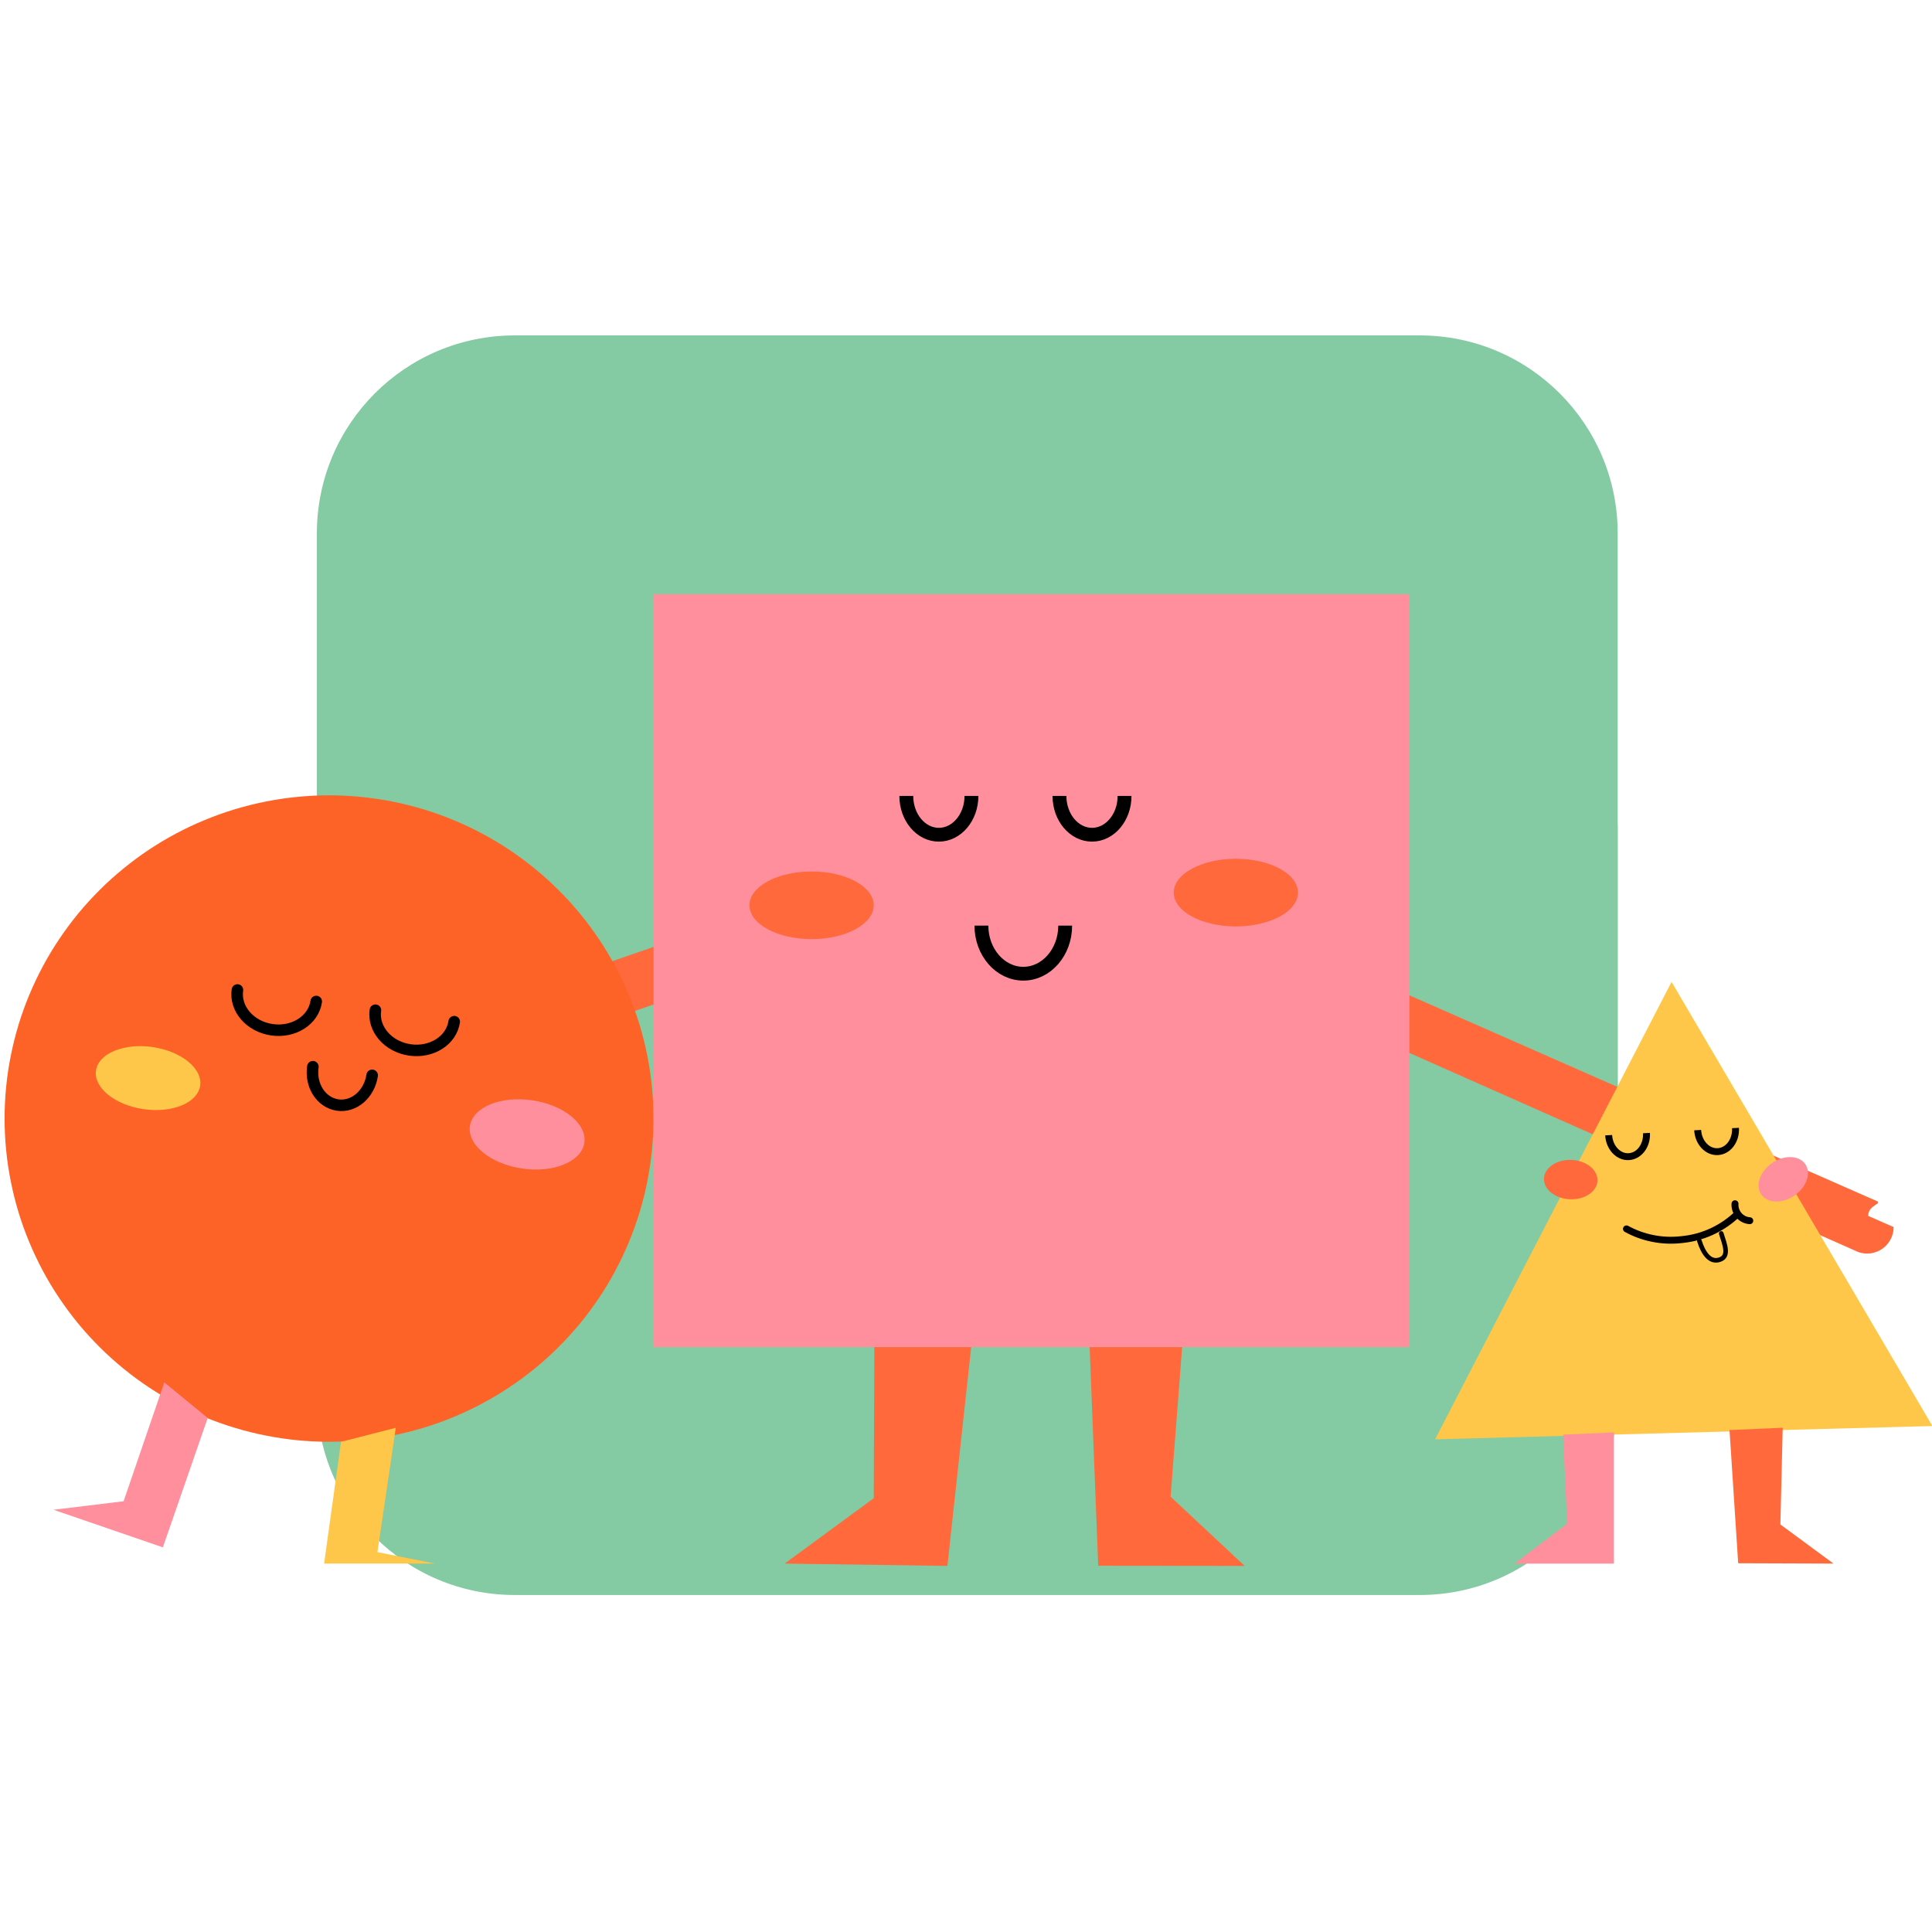 <?xml version="1.0" encoding="UTF-8"?>
<svg xmlns="http://www.w3.org/2000/svg" xmlns:xlink="http://www.w3.org/1999/xlink" width="153pt" height="153pt" viewBox="0 0 153 153" version="1.1">
<g id="surface1">
<path style=" stroke:none;fill-rule:nonzero;fill:rgb(51.765%,79.216%,63.922%);fill-opacity:1;" d="M 112.434 102.715 L 40.77 102.715 C 32.109 102.715 25.094 95.699 25.094 87.039 L 25.094 42.242 C 25.094 33.578 32.109 26.562 40.77 26.562 L 112.434 26.562 C 121.094 26.562 128.109 33.578 128.109 42.242 L 128.109 87.039 C 128.109 95.699 121.094 102.715 112.434 102.715 Z M 112.434 102.715 "/>
<path style=" stroke:none;fill-rule:nonzero;fill:rgb(51.765%,79.216%,63.922%);fill-opacity:1;" d="M 112.434 126.312 L 40.77 126.312 C 32.109 126.312 25.094 119.297 25.094 110.633 L 25.094 65.836 C 25.094 57.176 32.109 50.16 40.77 50.16 L 112.434 50.16 C 121.094 50.16 128.109 57.176 128.109 65.836 L 128.109 110.633 C 128.109 119.297 121.094 126.312 112.434 126.312 Z M 112.434 126.312 "/>
<path style=" stroke:none;fill-rule:nonzero;fill:rgb(100%,41.176%,23.137%);fill-opacity:1;" d="M 10.887 93.68 L 51.848 79.516 L 51.848 74.957 L 9.629 89.555 C 9.406 89.633 9.199 89.742 9.008 89.883 C 8.82 90.023 8.656 90.191 8.52 90.383 C 8.383 90.574 8.277 90.785 8.203 91.012 C 8.133 91.234 8.098 91.465 8.098 91.703 C 8.098 91.867 8.117 92.031 8.156 92.195 C 8.195 92.359 8.254 92.512 8.328 92.664 C 8.406 92.809 8.5 92.949 8.609 93.074 C 8.719 93.199 8.844 93.309 8.98 93.406 C 9.117 93.504 9.262 93.586 9.418 93.648 C 9.574 93.707 9.734 93.75 9.898 93.773 C 10.066 93.797 10.234 93.801 10.398 93.785 C 10.566 93.77 10.73 93.734 10.887 93.68 Z M 10.887 93.68 "/>
<path style=" stroke:none;fill-rule:nonzero;fill:rgb(100%,41.176%,23.137%);fill-opacity:1;" d="M 147.168 99.156 L 109.871 82.613 L 109.871 78.055 L 148.43 95.031 C 149.344 95.348 147.945 95.324 147.945 96.289 L 149.961 97.176 C 149.961 97.344 149.941 97.508 149.902 97.672 C 149.863 97.836 149.805 97.988 149.727 98.137 C 149.648 98.285 149.559 98.422 149.449 98.551 C 149.336 98.676 149.215 98.789 149.078 98.887 C 148.941 98.98 148.793 99.062 148.637 99.121 C 148.48 99.184 148.32 99.227 148.156 99.254 C 147.988 99.273 147.824 99.277 147.656 99.262 C 147.488 99.246 147.324 99.211 147.168 99.156 Z M 147.168 99.156 "/>
<path style=" stroke:none;fill-rule:nonzero;fill:rgb(99.216%,38.431%,14.902%);fill-opacity:1;" d="M 51.754 88.582 C 51.754 89.418 51.711 90.254 51.629 91.09 C 51.547 91.926 51.422 92.754 51.258 93.574 C 51.094 94.398 50.891 95.211 50.648 96.012 C 50.402 96.812 50.121 97.602 49.797 98.375 C 49.477 99.148 49.117 99.91 48.719 100.648 C 48.324 101.387 47.891 102.105 47.426 102.801 C 46.957 103.5 46.457 104.172 45.922 104.82 C 45.387 105.469 44.824 106.086 44.227 106.68 C 43.633 107.273 43.012 107.836 42.359 108.367 C 41.707 108.898 41.035 109.398 40.332 109.863 C 39.633 110.328 38.914 110.758 38.172 111.152 C 37.43 111.551 36.672 111.906 35.891 112.23 C 35.113 112.551 34.324 112.832 33.52 113.074 C 32.711 113.32 31.898 113.52 31.07 113.684 C 30.246 113.848 29.414 113.973 28.578 114.055 C 27.742 114.137 26.902 114.176 26.059 114.176 C 25.219 114.176 24.379 114.137 23.539 114.055 C 22.703 113.973 21.871 113.848 21.047 113.684 C 20.219 113.52 19.406 113.32 18.602 113.074 C 17.793 112.832 17.004 112.551 16.227 112.23 C 15.449 111.906 14.688 111.551 13.945 111.152 C 13.203 110.758 12.484 110.328 11.785 109.863 C 11.082 109.398 10.41 108.898 9.758 108.367 C 9.109 107.836 8.484 107.273 7.891 106.68 C 7.297 106.086 6.73 105.469 6.195 104.82 C 5.664 104.172 5.164 103.5 4.695 102.801 C 4.227 102.105 3.793 101.387 3.398 100.648 C 3 99.91 2.645 99.148 2.32 98.375 C 1.996 97.602 1.715 96.812 1.469 96.012 C 1.227 95.211 1.023 94.398 0.859 93.574 C 0.691 92.754 0.57 91.926 0.488 91.09 C 0.406 90.254 0.363 89.418 0.363 88.582 C 0.363 87.742 0.406 86.906 0.488 86.074 C 0.57 85.238 0.691 84.41 0.859 83.586 C 1.023 82.766 1.227 81.953 1.469 81.148 C 1.715 80.348 1.996 79.562 2.32 78.785 C 2.645 78.012 3 77.254 3.398 76.516 C 3.793 75.777 4.227 75.059 4.695 74.363 C 5.164 73.664 5.664 72.992 6.195 72.344 C 6.73 71.695 7.297 71.074 7.891 70.484 C 8.484 69.887 9.109 69.328 9.758 68.797 C 10.41 68.266 11.082 67.766 11.785 67.297 C 12.484 66.832 13.203 66.402 13.945 66.008 C 14.688 65.613 15.449 65.254 16.227 64.934 C 17.004 64.613 17.793 64.332 18.602 64.086 C 19.406 63.844 20.219 63.641 21.047 63.477 C 21.871 63.312 22.703 63.191 23.539 63.109 C 24.379 63.027 25.219 62.984 26.059 62.984 C 26.902 62.984 27.742 63.027 28.578 63.109 C 29.414 63.191 30.246 63.312 31.07 63.477 C 31.898 63.641 32.711 63.844 33.52 64.086 C 34.324 64.332 35.113 64.613 35.891 64.934 C 36.672 65.254 37.43 65.613 38.172 66.008 C 38.914 66.402 39.633 66.832 40.332 67.297 C 41.035 67.766 41.707 68.266 42.359 68.797 C 43.012 69.328 43.633 69.887 44.227 70.484 C 44.824 71.074 45.387 71.695 45.922 72.344 C 46.457 72.992 46.957 73.664 47.426 74.363 C 47.891 75.059 48.324 75.777 48.719 76.516 C 49.117 77.254 49.477 78.012 49.797 78.785 C 50.121 79.562 50.402 80.348 50.648 81.148 C 50.891 81.953 51.094 82.766 51.258 83.586 C 51.422 84.41 51.547 85.238 51.629 86.074 C 51.711 86.906 51.754 87.742 51.754 88.582 Z M 51.754 88.582 "/>
<path style=" stroke:none;fill-rule:nonzero;fill:rgb(100%,56.078%,61.569%);fill-opacity:1;" d="M 13.012 109.473 L 9.789 118.887 L 4.238 119.562 L 12.898 122.539 L 16.449 112.293 Z M 13.012 109.473 "/>
<path style=" stroke:none;fill-rule:nonzero;fill:rgb(99.608%,78.039%,28.627%);fill-opacity:1;" d="M 31.344 113.07 L 29.891 122.918 L 34.457 123.824 L 25.668 123.824 L 27.004 114.18 Z M 31.344 113.07 "/>
<path style="fill:none;stroke-width:5;stroke-linecap:round;stroke-linejoin:miter;stroke:rgb(0%,0%,0%);stroke-opacity:1;stroke-miterlimit:10;" d="M 134.882 177.212 C 133.687 185.395 125.087 190.9 115.677 189.508 C 106.266 188.137 99.586 180.382 100.781 172.199 " transform="matrix(0.183,0,0,0.182,0.36,47.057)"/>
<path style="fill:none;stroke-width:5;stroke-linecap:round;stroke-linejoin:miter;stroke:rgb(0%,0%,0%);stroke-opacity:1;stroke-miterlimit:10;" d="M 194.591 185.995 C 193.396 194.178 184.796 199.683 175.385 198.291 C 165.953 196.92 159.295 189.144 160.49 181.003 " transform="matrix(0.183,0,0,0.182,0.36,47.057)"/>
<path style="fill:none;stroke-width:5;stroke-linecap:round;stroke-linejoin:miter;stroke:rgb(0%,0%,0%);stroke-opacity:1;stroke-miterlimit:10;" d="M 159.082 209.345 C 157.887 217.506 151.186 223.355 144.101 222.262 C 136.995 221.191 132.236 213.758 133.431 205.596 " transform="matrix(0.183,0,0,0.182,0.36,47.057)"/>
<path style=" stroke:none;fill-rule:nonzero;fill:rgb(100%,56.078%,61.569%);fill-opacity:1;" d="M 42.145 87.133 C 42.441 87.176 42.734 87.238 43.02 87.316 C 43.309 87.391 43.582 87.484 43.848 87.594 C 44.113 87.699 44.363 87.824 44.594 87.957 C 44.828 88.094 45.039 88.238 45.23 88.395 C 45.426 88.551 45.594 88.715 45.734 88.887 C 45.879 89.059 45.996 89.234 46.086 89.414 C 46.176 89.594 46.238 89.777 46.27 89.961 C 46.301 90.141 46.305 90.32 46.277 90.5 C 46.254 90.676 46.199 90.848 46.113 91.012 C 46.031 91.18 45.918 91.336 45.781 91.484 C 45.645 91.629 45.48 91.766 45.293 91.887 C 45.105 92.012 44.898 92.121 44.668 92.215 C 44.441 92.309 44.195 92.391 43.934 92.453 C 43.672 92.516 43.398 92.559 43.113 92.586 C 42.828 92.613 42.535 92.625 42.238 92.617 C 41.941 92.609 41.645 92.582 41.348 92.539 C 41.051 92.496 40.758 92.434 40.473 92.359 C 40.184 92.281 39.906 92.188 39.641 92.078 C 39.379 91.973 39.129 91.852 38.895 91.715 C 38.664 91.582 38.449 91.434 38.258 91.277 C 38.066 91.121 37.898 90.957 37.754 90.785 C 37.613 90.617 37.496 90.438 37.406 90.258 C 37.316 90.078 37.254 89.895 37.223 89.715 C 37.188 89.531 37.188 89.352 37.211 89.172 C 37.238 88.996 37.293 88.824 37.379 88.66 C 37.461 88.492 37.57 88.336 37.711 88.188 C 37.848 88.043 38.012 87.906 38.199 87.781 C 38.383 87.66 38.594 87.551 38.82 87.457 C 39.051 87.359 39.297 87.281 39.559 87.223 C 39.82 87.16 40.094 87.113 40.379 87.086 C 40.664 87.059 40.953 87.047 41.25 87.059 C 41.551 87.066 41.844 87.09 42.145 87.133 Z M 42.145 87.133 "/>
<path style=" stroke:none;fill-rule:nonzero;fill:rgb(99.608%,78.039%,28.627%);fill-opacity:1;" d="M 12.09 82.918 C 12.359 82.957 12.625 83.016 12.887 83.086 C 13.148 83.152 13.398 83.238 13.641 83.336 C 13.879 83.434 14.105 83.547 14.32 83.668 C 14.531 83.793 14.727 83.922 14.898 84.066 C 15.074 84.207 15.227 84.355 15.355 84.512 C 15.488 84.668 15.594 84.828 15.676 84.992 C 15.758 85.156 15.812 85.324 15.844 85.488 C 15.875 85.656 15.875 85.82 15.852 85.98 C 15.828 86.141 15.777 86.297 15.703 86.449 C 15.625 86.602 15.523 86.742 15.398 86.875 C 15.273 87.012 15.125 87.133 14.957 87.246 C 14.785 87.359 14.598 87.457 14.387 87.543 C 14.18 87.629 13.957 87.699 13.715 87.758 C 13.48 87.816 13.23 87.855 12.969 87.879 C 12.711 87.906 12.445 87.914 12.176 87.906 C 11.906 87.898 11.633 87.879 11.363 87.836 C 11.094 87.797 10.828 87.742 10.566 87.672 C 10.305 87.602 10.055 87.516 9.812 87.418 C 9.57 87.32 9.344 87.211 9.133 87.086 C 8.922 86.965 8.727 86.832 8.551 86.691 C 8.379 86.547 8.227 86.398 8.094 86.242 C 7.965 86.086 7.859 85.926 7.773 85.762 C 7.695 85.598 7.637 85.434 7.609 85.266 C 7.578 85.098 7.574 84.938 7.602 84.773 C 7.625 84.613 7.676 84.457 7.75 84.305 C 7.824 84.156 7.93 84.012 8.055 83.879 C 8.18 83.746 8.324 83.621 8.496 83.508 C 8.668 83.398 8.855 83.301 9.066 83.215 C 9.273 83.129 9.496 83.055 9.734 83 C 9.973 82.941 10.223 82.902 10.48 82.875 C 10.742 82.852 11.004 82.84 11.277 82.848 C 11.547 82.855 11.816 82.879 12.09 82.918 Z M 12.09 82.918 "/>
<path style=" stroke:none;fill-rule:nonzero;fill:rgb(99.608%,78.039%,28.627%);fill-opacity:1;" d="M 113.645 113.984 L 153.031 112.93 L 132.375 77.758 Z M 113.645 113.984 "/>
<path style=" stroke:none;fill-rule:nonzero;fill:rgb(100%,56.078%,61.569%);fill-opacity:1;" d="M 123.785 113.613 L 124.109 120.668 L 119.941 123.824 L 127.812 123.824 L 127.812 113.434 Z M 123.785 113.613 "/>
<path style=" stroke:none;fill-rule:nonzero;fill:rgb(100%,41.176%,23.137%);fill-opacity:1;" d="M 141.176 113.066 L 140.992 120.727 L 145.199 123.824 L 137.652 123.797 L 136.965 113.25 Z M 141.176 113.066 "/>
<path style="fill:none;stroke-width:3;stroke-linecap:butt;stroke-linejoin:round;stroke:rgb(0%,0%,0%);stroke-opacity:1;stroke-miterlimit:4;" d="M 710.542 234.473 C 710.841 239.871 707.427 244.455 702.903 244.734 C 698.4 245.012 694.474 240.814 694.175 235.394 " transform="matrix(0.183,0,0,0.182,0.36,47.057)"/>
<path style="fill:none;stroke-width:3;stroke-linecap:butt;stroke-linejoin:round;stroke:rgb(0%,0%,0%);stroke-opacity:1;stroke-miterlimit:4;" d="M 749.061 232.266 C 749.359 237.686 745.966 242.27 741.442 242.549 C 736.918 242.827 732.992 238.629 732.693 233.187 " transform="matrix(0.183,0,0,0.182,0.36,47.057)"/>
<path style="fill:none;stroke-width:2;stroke-linecap:round;stroke-linejoin:round;stroke:rgb(0%,0%,0%);stroke-opacity:1;stroke-miterlimit:4;" d="M 742.894 278.152 C 744.537 283.315 746.5 288.135 742.189 289.57 C 737.879 291.005 735.083 286.571 733.44 281.408 " transform="matrix(0.183,0,0,0.182,0.36,47.057)"/>
<path style=" stroke:none;fill-rule:nonzero;fill:rgb(100%,56.078%,61.569%);fill-opacity:1;" d="M 142.961 92.184 C 143.02 92.266 143.066 92.359 143.102 92.457 C 143.137 92.555 143.16 92.656 143.172 92.766 C 143.18 92.871 143.18 92.984 143.164 93.098 C 143.152 93.211 143.125 93.328 143.082 93.441 C 143.047 93.559 142.996 93.672 142.934 93.785 C 142.871 93.898 142.797 94.004 142.715 94.109 C 142.633 94.215 142.539 94.316 142.438 94.41 C 142.34 94.504 142.23 94.59 142.117 94.672 C 142.004 94.75 141.883 94.82 141.762 94.883 C 141.637 94.941 141.512 94.996 141.383 95.035 C 141.254 95.074 141.129 95.105 141 95.125 C 140.871 95.145 140.746 95.152 140.625 95.148 C 140.504 95.148 140.387 95.133 140.273 95.105 C 140.16 95.082 140.055 95.043 139.957 94.996 C 139.859 94.949 139.77 94.891 139.691 94.824 C 139.613 94.758 139.543 94.684 139.484 94.598 C 139.426 94.516 139.379 94.426 139.344 94.328 C 139.309 94.227 139.285 94.125 139.273 94.02 C 139.262 93.91 139.266 93.801 139.277 93.684 C 139.293 93.57 139.32 93.457 139.359 93.34 C 139.398 93.227 139.449 93.113 139.512 93 C 139.574 92.887 139.645 92.777 139.73 92.672 C 139.812 92.566 139.906 92.465 140.004 92.371 C 140.105 92.277 140.211 92.191 140.328 92.113 C 140.441 92.031 140.559 91.965 140.684 91.902 C 140.805 91.84 140.934 91.789 141.062 91.746 C 141.188 91.707 141.316 91.676 141.441 91.656 C 141.57 91.637 141.695 91.629 141.82 91.633 C 141.941 91.637 142.059 91.652 142.168 91.676 C 142.281 91.703 142.387 91.738 142.484 91.785 C 142.582 91.832 142.672 91.891 142.754 91.957 C 142.832 92.023 142.902 92.102 142.961 92.184 Z M 142.961 92.184 "/>
<path style=" stroke:none;fill-rule:nonzero;fill:rgb(100%,41.176%,23.137%);fill-opacity:1;" d="M 124.457 91.859 C 124.598 91.863 124.734 91.879 124.867 91.906 C 125.004 91.934 125.137 91.969 125.262 92.012 C 125.387 92.059 125.508 92.109 125.621 92.172 C 125.734 92.234 125.84 92.301 125.934 92.379 C 126.031 92.457 126.113 92.539 126.188 92.629 C 126.262 92.715 126.324 92.809 126.371 92.906 C 126.422 93 126.457 93.102 126.48 93.203 C 126.5 93.301 126.512 93.406 126.508 93.508 C 126.504 93.609 126.484 93.711 126.453 93.809 C 126.422 93.906 126.379 94.004 126.32 94.098 C 126.262 94.188 126.195 94.277 126.113 94.355 C 126.031 94.441 125.941 94.516 125.84 94.582 C 125.738 94.648 125.629 94.711 125.508 94.762 C 125.391 94.812 125.266 94.855 125.137 94.891 C 125.008 94.926 124.875 94.949 124.738 94.961 C 124.602 94.977 124.461 94.98 124.324 94.973 C 124.184 94.969 124.047 94.953 123.91 94.926 C 123.773 94.898 123.645 94.863 123.516 94.82 C 123.391 94.777 123.27 94.723 123.156 94.66 C 123.043 94.598 122.941 94.531 122.844 94.453 C 122.75 94.375 122.664 94.297 122.59 94.207 C 122.52 94.117 122.457 94.027 122.406 93.93 C 122.359 93.832 122.32 93.734 122.301 93.629 C 122.277 93.527 122.27 93.43 122.27 93.324 C 122.277 93.223 122.297 93.121 122.324 93.023 C 122.355 92.922 122.402 92.828 122.461 92.734 C 122.516 92.645 122.586 92.559 122.668 92.477 C 122.746 92.395 122.84 92.316 122.941 92.25 C 123.043 92.184 123.148 92.121 123.27 92.07 C 123.387 92.02 123.512 91.977 123.641 91.941 C 123.773 91.91 123.906 91.887 124.043 91.871 C 124.18 91.855 124.316 91.852 124.457 91.859 Z M 124.457 91.859 "/>
<path style="fill:none;stroke-width:3;stroke-linecap:round;stroke-linejoin:round;stroke:rgb(0%,0%,0%);stroke-opacity:1;stroke-miterlimit:4;" d="M 701.879 276.16 C 705.464 278.131 709.262 279.523 713.253 280.316 C 717.265 281.13 721.319 281.301 725.374 280.873 L 726.547 280.744 C 730.687 280.273 734.678 279.18 738.476 277.467 C 742.275 275.731 745.71 273.482 748.826 270.697 L 749.402 270.162 " transform="matrix(0.183,0,0,0.182,0.36,47.057)"/>
<path style="fill:none;stroke-width:3;stroke-linecap:round;stroke-linejoin:round;stroke:rgb(0%,0%,0%);stroke-opacity:1;stroke-miterlimit:4;" d="M 755.249 272.604 C 754.332 272.54 753.457 272.304 752.646 271.897 C 751.814 271.468 751.109 270.933 750.512 270.226 C 749.914 269.54 749.466 268.748 749.189 267.87 C 748.89 267.013 748.783 266.113 748.847 265.213 " transform="matrix(0.183,0,0,0.182,0.36,47.057)"/>
<path style=" stroke:none;fill-rule:nonzero;fill:rgb(100%,56.078%,61.569%);fill-opacity:1;" d="M 51.758 47.059 L 111.609 47.059 L 111.609 106.68 L 51.758 106.68 Z M 51.758 47.059 "/>
<path style=" stroke:none;fill-rule:nonzero;fill:rgb(100%,41.176%,23.137%);fill-opacity:1;" d="M 69.242 106.68 L 69.195 118.648 L 62.141 123.824 L 75.027 124.008 L 76.91 106.68 Z M 69.242 106.68 "/>
<path style=" stroke:none;fill-rule:nonzero;fill:rgb(100%,41.176%,23.137%);fill-opacity:1;" d="M 93.617 106.68 L 92.703 118.527 L 98.566 124.008 L 86.973 123.996 L 86.293 106.68 Z M 93.617 106.68 "/>
<path style=" stroke:none;fill-rule:nonzero;fill:rgb(100%,41.176%,23.137%);fill-opacity:1;" d="M 69.191 71.691 C 69.191 71.867 69.16 72.043 69.098 72.215 C 69.031 72.387 68.941 72.555 68.816 72.719 C 68.695 72.879 68.539 73.035 68.363 73.18 C 68.184 73.324 67.98 73.461 67.75 73.586 C 67.52 73.711 67.273 73.82 67.004 73.922 C 66.734 74.016 66.453 74.102 66.152 74.168 C 65.855 74.234 65.547 74.285 65.23 74.32 C 64.914 74.352 64.594 74.371 64.27 74.371 C 63.949 74.371 63.629 74.352 63.312 74.32 C 62.996 74.285 62.688 74.234 62.387 74.168 C 62.09 74.102 61.805 74.016 61.535 73.922 C 61.27 73.82 61.02 73.711 60.793 73.586 C 60.562 73.461 60.359 73.324 60.18 73.18 C 60 73.035 59.848 72.879 59.723 72.719 C 59.602 72.555 59.508 72.387 59.445 72.215 C 59.383 72.043 59.352 71.867 59.352 71.691 C 59.352 71.516 59.383 71.344 59.445 71.168 C 59.508 70.996 59.602 70.828 59.723 70.668 C 59.848 70.504 60 70.352 60.18 70.203 C 60.359 70.059 60.562 69.922 60.793 69.797 C 61.02 69.672 61.27 69.562 61.535 69.465 C 61.805 69.367 62.09 69.285 62.387 69.219 C 62.688 69.148 62.996 69.098 63.312 69.066 C 63.629 69.031 63.949 69.016 64.27 69.016 C 64.594 69.016 64.914 69.031 65.23 69.066 C 65.547 69.098 65.855 69.148 66.152 69.219 C 66.453 69.285 66.734 69.367 67.004 69.465 C 67.273 69.562 67.52 69.672 67.75 69.797 C 67.98 69.922 68.184 70.059 68.363 70.203 C 68.539 70.352 68.695 70.504 68.816 70.668 C 68.941 70.828 69.031 70.996 69.098 71.168 C 69.16 71.344 69.191 71.516 69.191 71.691 Z M 69.191 71.691 "/>
<path style=" stroke:none;fill-rule:nonzero;fill:rgb(100%,41.176%,23.137%);fill-opacity:1;" d="M 102.789 70.688 C 102.789 70.863 102.758 71.035 102.695 71.211 C 102.633 71.383 102.539 71.551 102.414 71.711 C 102.293 71.875 102.141 72.031 101.961 72.176 C 101.781 72.324 101.578 72.457 101.352 72.582 C 101.121 72.707 100.871 72.816 100.602 72.914 C 100.336 73.012 100.051 73.094 99.754 73.16 C 99.453 73.23 99.148 73.281 98.828 73.316 C 98.512 73.348 98.191 73.367 97.871 73.367 C 97.547 73.367 97.227 73.348 96.91 73.316 C 96.594 73.281 96.285 73.23 95.988 73.16 C 95.688 73.094 95.406 73.012 95.137 72.914 C 94.867 72.816 94.617 72.707 94.391 72.582 C 94.164 72.457 93.957 72.324 93.777 72.176 C 93.598 72.031 93.449 71.875 93.324 71.711 C 93.199 71.551 93.105 71.383 93.043 71.211 C 92.98 71.035 92.949 70.863 92.949 70.688 C 92.949 70.512 92.98 70.336 93.043 70.164 C 93.105 69.992 93.199 69.824 93.324 69.664 C 93.449 69.5 93.598 69.344 93.777 69.199 C 93.957 69.051 94.164 68.918 94.391 68.793 C 94.617 68.668 94.867 68.559 95.137 68.461 C 95.406 68.363 95.688 68.281 95.988 68.211 C 96.285 68.145 96.594 68.094 96.91 68.059 C 97.227 68.027 97.547 68.008 97.871 68.008 C 98.191 68.008 98.512 68.027 98.828 68.059 C 99.148 68.094 99.453 68.145 99.754 68.211 C 100.051 68.281 100.336 68.363 100.602 68.461 C 100.871 68.559 101.121 68.668 101.352 68.793 C 101.578 68.918 101.781 69.051 101.961 69.199 C 102.141 69.344 102.293 69.5 102.414 69.664 C 102.539 69.824 102.633 69.992 102.695 70.164 C 102.758 70.336 102.789 70.512 102.789 70.688 Z M 102.789 70.688 "/>
<path style="fill:none;stroke-width:6;stroke-linecap:butt;stroke-linejoin:miter;stroke:rgb(0%,0%,0%);stroke-opacity:1;stroke-miterlimit:10;" d="M 418.423 87.775 C 418.423 97.093 412.085 104.655 404.318 104.655 C 396.529 104.655 390.233 97.093 390.233 87.775 " transform="matrix(0.183,0,0,0.182,0.36,47.057)"/>
<path style="fill:none;stroke-width:6;stroke-linecap:butt;stroke-linejoin:miter;stroke:rgb(0%,0%,0%);stroke-opacity:1;stroke-miterlimit:10;" d="M 484.683 87.775 C 484.683 97.093 478.366 104.655 470.599 104.655 C 462.81 104.655 456.515 97.093 456.515 87.775 " transform="matrix(0.183,0,0,0.182,0.36,47.057)"/>
<path style="fill:none;stroke-width:6;stroke-linecap:butt;stroke-linejoin:miter;stroke:rgb(0%,0%,0%);stroke-opacity:1;stroke-miterlimit:10;" d="M 458.99 144.2 C 458.99 155.747 450.881 165.13 440.873 165.13 C 430.864 165.13 422.734 155.747 422.734 144.2 " transform="matrix(0.183,0,0,0.182,0.36,47.057)"/>
</g>
</svg>
